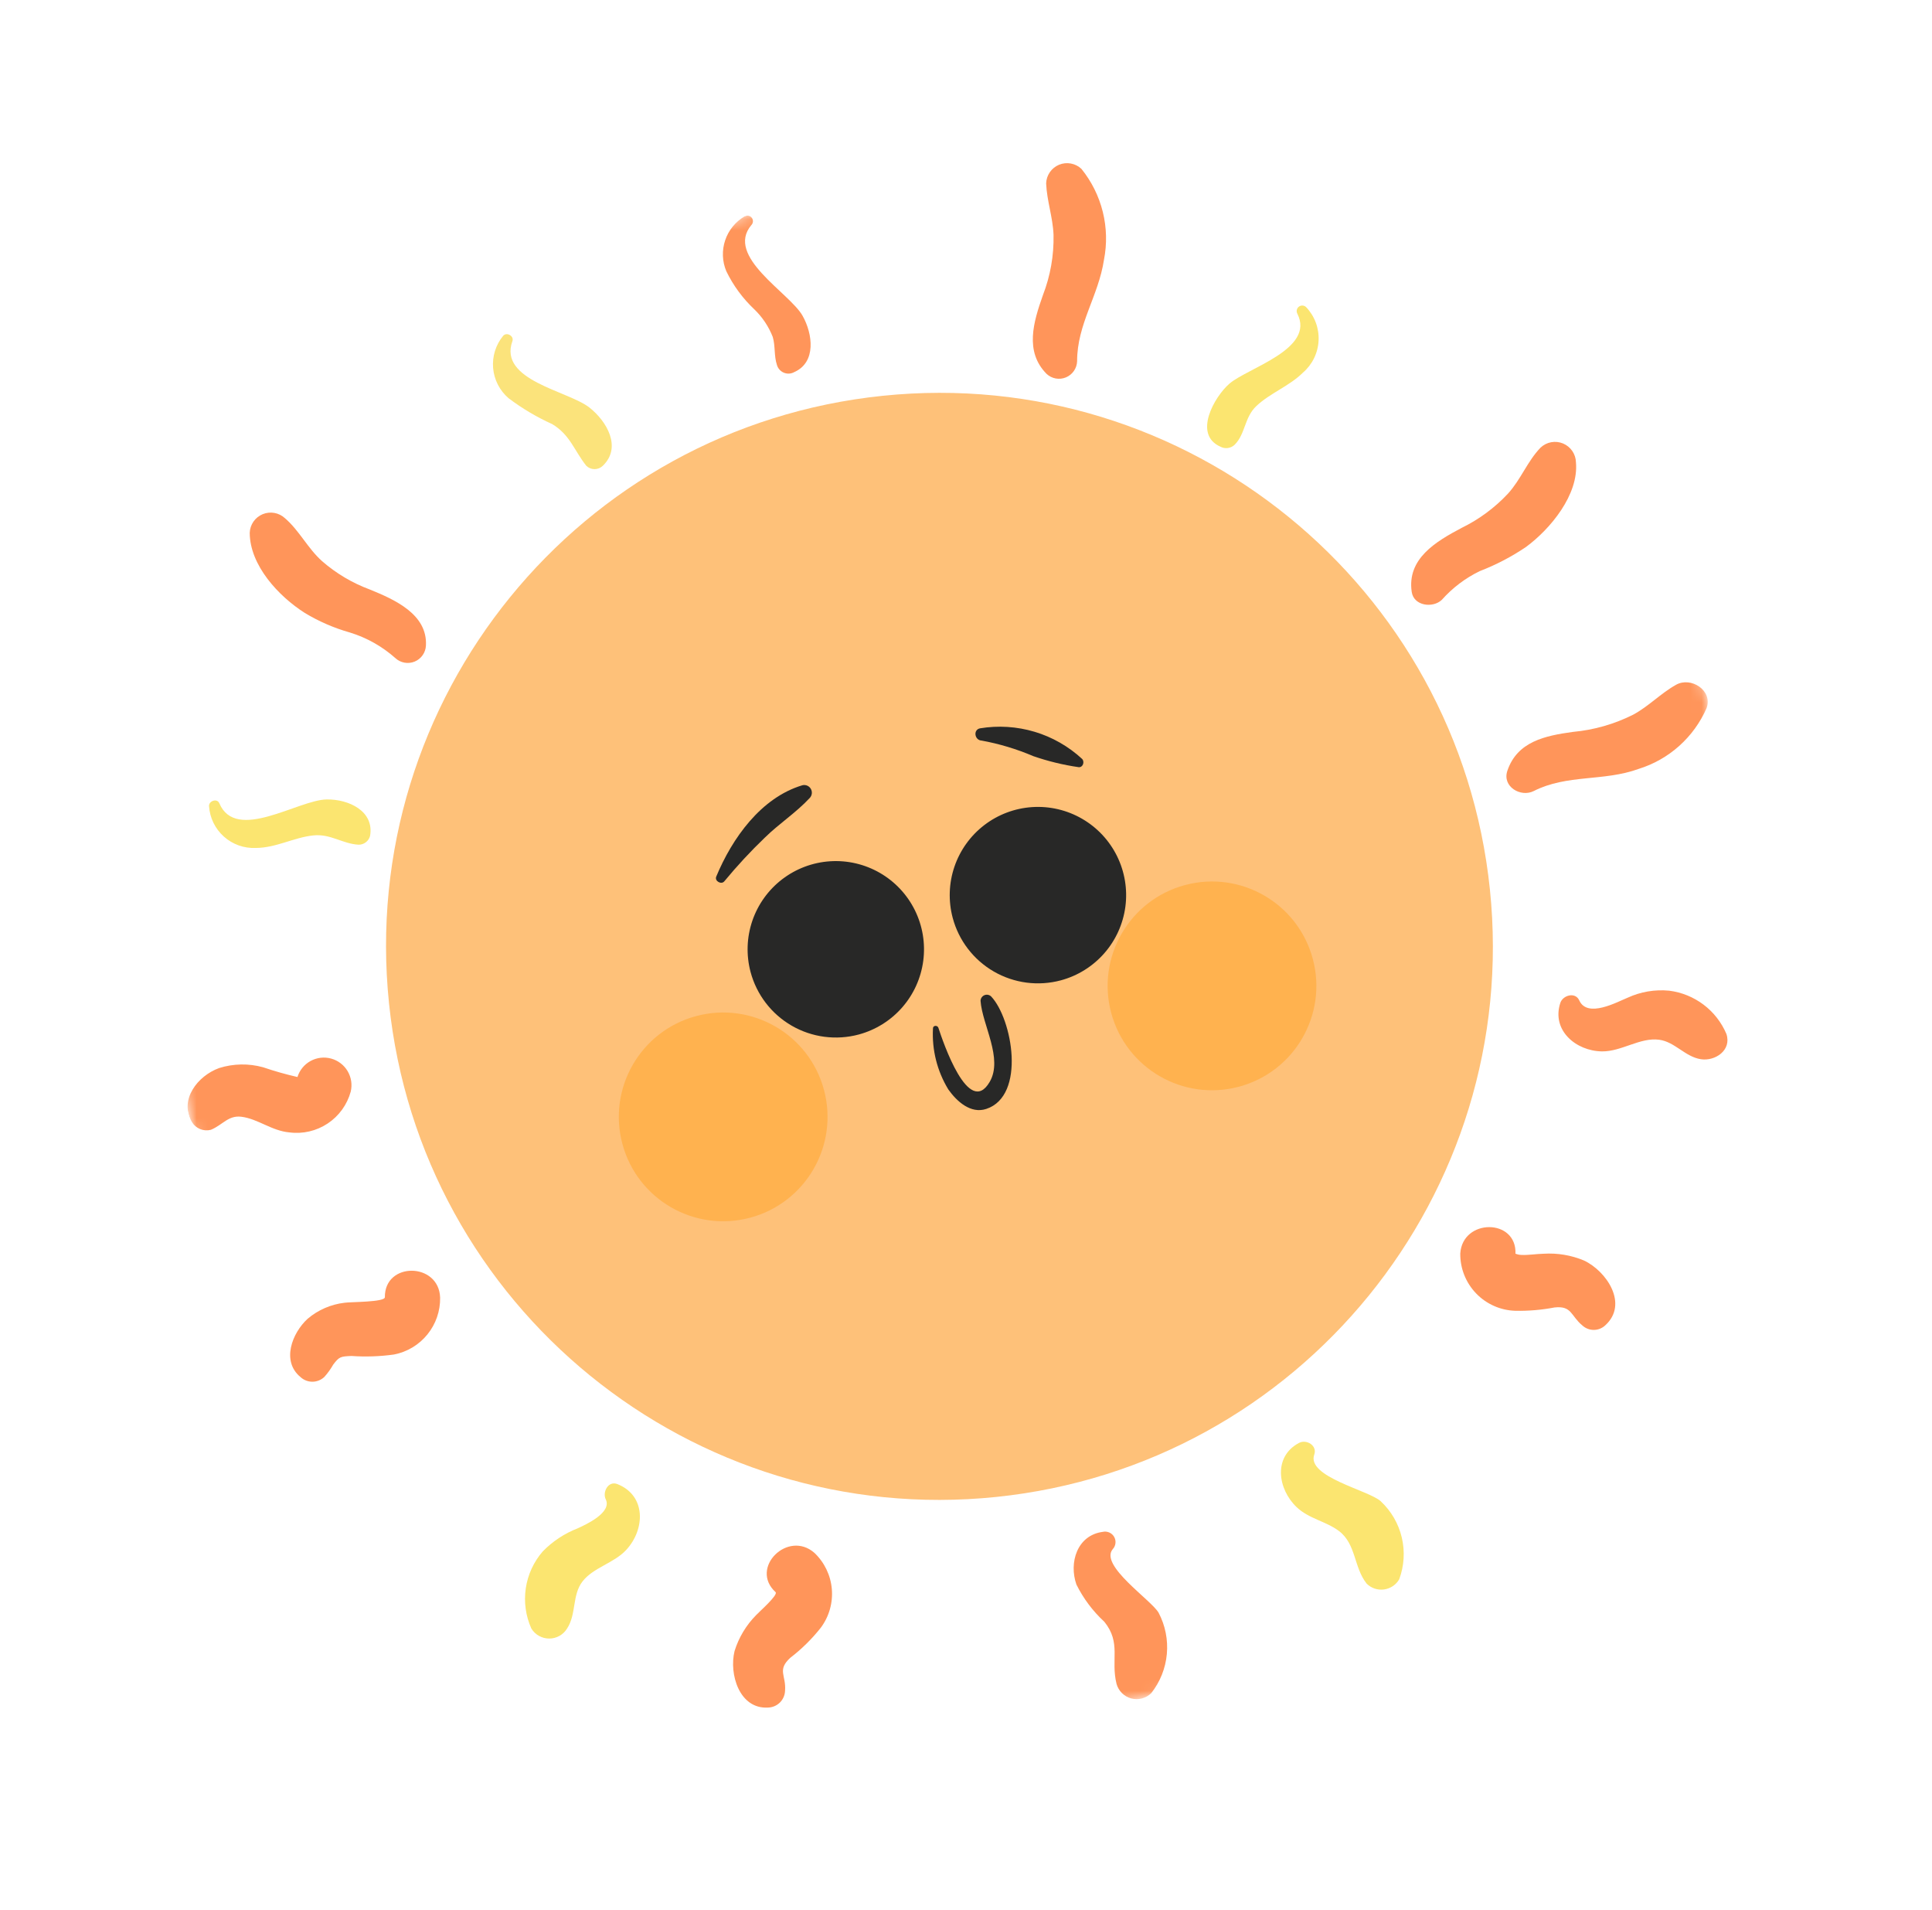 <svg width="172" height="170" viewBox="0 0 172 170" fill="none" xmlns="http://www.w3.org/2000/svg">
<g clip-path="url(#clip0_85_3898)">
<g clip-path="url(#clip1_85_3898)">
<g clip-path="url(#clip2_85_3898)">
<mask id="mask0_85_3898" style="mask-type:luminance" maskUnits="userSpaceOnUse" x="0" y="0" width="171" height="169">
<path d="M135.532 0.688L0.125 36.97L35.478 168.91L170.885 132.627L135.532 0.688Z" fill="white"/>
</mask>
<g mask="url(#mask0_85_3898)">
<path d="M132.643 79.179C129.851 52.114 105.646 32.437 78.582 35.229C51.516 38.021 31.839 62.225 34.631 89.29C37.424 116.355 61.628 136.032 88.693 133.24C115.758 130.448 135.435 106.245 132.643 79.179Z" fill="#FEC179"/>
<path d="M64.484 78.444C65.612 77.076 66.818 75.776 68.098 74.548C69.379 73.292 70.874 72.337 72.094 71.02C72.194 70.913 72.257 70.777 72.273 70.631C72.29 70.486 72.259 70.339 72.185 70.212C72.112 70.086 71.999 69.986 71.865 69.928C71.73 69.871 71.581 69.858 71.438 69.892C67.742 70.995 65.177 74.619 63.763 78.028C63.6 78.421 64.221 78.77 64.484 78.444Z" fill="#282827"/>
<path d="M87.38 65.915C88.962 66.204 90.507 66.669 91.986 67.301C93.299 67.756 94.653 68.085 96.029 68.284C96.417 68.322 96.581 67.796 96.334 67.547C95.126 66.431 93.679 65.605 92.103 65.134C90.527 64.663 88.864 64.558 87.241 64.828C86.612 64.966 86.776 65.886 87.38 65.915Z" fill="#282827"/>
<path d="M83.059 91.545C82.957 93.448 83.433 95.338 84.424 96.966C85.172 98.025 86.415 99.165 87.808 98.702C91.36 97.522 90.122 90.684 88.237 88.689C88.159 88.615 88.061 88.566 87.955 88.546C87.849 88.527 87.74 88.538 87.641 88.579C87.541 88.62 87.456 88.689 87.394 88.778C87.333 88.866 87.299 88.971 87.295 89.078C87.445 91.224 89.33 94.215 88.104 96.305C86.233 99.492 83.956 92.746 83.542 91.483C83.46 91.232 83.048 91.255 83.059 91.545Z" fill="#282827"/>
<path d="M66.787 108.384C71.743 107.056 74.683 101.963 73.356 97.007C72.028 92.052 66.934 89.111 61.978 90.439C57.023 91.766 54.082 96.86 55.41 101.816C56.737 106.771 61.831 109.712 66.787 108.384Z" fill="#FFB24F"/>
<path d="M110.305 96.724C115.26 95.396 118.202 90.302 116.874 85.347C115.546 80.391 110.452 77.45 105.496 78.778C100.54 80.106 97.6 85.2 98.927 90.155C100.255 95.111 105.349 98.052 110.305 96.724Z" fill="#FFB24F"/>
<path d="M94.446 87.257C95.945 86.853 97.29 86.014 98.313 84.846C99.335 83.678 99.988 82.233 100.19 80.694C100.391 79.155 100.132 77.591 99.445 76.199C98.758 74.807 97.674 73.65 96.33 72.874C94.986 72.097 93.442 71.737 91.893 71.838C90.344 71.939 88.859 72.497 87.627 73.441C86.395 74.385 85.471 75.673 84.97 77.143C84.47 78.612 84.416 80.197 84.816 81.697C85.082 82.695 85.542 83.63 86.171 84.45C86.799 85.27 87.583 85.958 88.478 86.474C89.372 86.991 90.36 87.326 91.384 87.46C92.408 87.594 93.449 87.525 94.446 87.257Z" fill="#282827"/>
<path d="M66.821 86.518C66.422 85.018 66.475 83.434 66.976 81.964C67.477 80.495 68.401 79.207 69.633 78.263C70.865 77.319 72.35 76.761 73.898 76.66C75.447 76.559 76.992 76.92 78.336 77.696C79.68 78.472 80.764 79.629 81.451 81.021C82.138 82.413 82.397 83.977 82.195 85.516C81.994 87.055 81.341 88.5 80.319 89.668C79.296 90.836 77.951 91.675 76.452 92.079C75.455 92.347 74.414 92.415 73.39 92.281C72.366 92.147 71.378 91.811 70.484 91.295C69.59 90.779 68.805 90.091 68.177 89.271C67.549 88.452 67.088 87.516 66.821 86.518Z" fill="#282827"/>
<path d="M66.301 19.252C65.481 19.729 64.862 20.487 64.56 21.386C64.258 22.285 64.293 23.264 64.66 24.138C65.278 25.413 66.125 26.565 67.157 27.536C67.874 28.226 68.433 29.064 68.796 29.99C69.04 30.825 68.895 31.66 69.17 32.49C69.215 32.644 69.294 32.785 69.401 32.903C69.508 33.022 69.64 33.114 69.788 33.175C69.935 33.235 70.095 33.262 70.254 33.253C70.413 33.243 70.568 33.198 70.708 33.121C72.692 32.243 72.358 29.715 71.45 28.105C70.296 26.058 64.514 22.832 66.9 20.022C66.979 19.936 67.026 19.825 67.031 19.708C67.036 19.59 66.999 19.475 66.927 19.383C66.856 19.29 66.753 19.226 66.638 19.203C66.524 19.179 66.404 19.196 66.301 19.252Z" fill="#FF955A"/>
<path d="M98.171 136.348C95.889 136.652 95.145 139.088 95.83 141.037C96.451 142.285 97.295 143.409 98.32 144.354C99.84 146.242 98.867 147.735 99.403 149.882C99.49 150.193 99.657 150.476 99.887 150.702C100.117 150.929 100.402 151.092 100.714 151.175C101.026 151.257 101.355 151.257 101.667 151.175C101.979 151.091 102.264 150.929 102.494 150.701C103.282 149.7 103.764 148.492 103.88 147.223C103.996 145.954 103.742 144.678 103.149 143.55C102.523 142.428 97.845 139.333 99.065 137.886C99.2 137.74 99.285 137.555 99.306 137.357C99.328 137.159 99.286 136.959 99.186 136.787C99.086 136.615 98.933 136.479 98.751 136.401C98.568 136.321 98.365 136.303 98.171 136.348Z" fill="#FF955A"/>
<path d="M136.545 70.408C139.533 68.897 142.759 69.575 145.882 68.439C147.22 68.024 148.454 67.325 149.498 66.39C150.542 65.456 151.373 64.307 151.934 63.023C152.497 61.441 150.541 60.212 149.222 60.946C147.849 61.712 146.794 62.857 145.401 63.609C143.727 64.452 141.909 64.972 140.041 65.144C137.535 65.487 135.074 66.006 134.195 68.609C133.719 70.019 135.386 70.994 136.545 70.408Z" fill="#FF955A"/>
<path d="M18.776 100.56C19.838 100.118 20.32 99.258 21.483 99.399C22.941 99.575 24.199 100.658 25.761 100.792C26.956 100.949 28.169 100.668 29.173 100C30.178 99.333 30.906 98.324 31.225 97.161C31.372 96.54 31.272 95.887 30.947 95.338C30.621 94.79 30.096 94.389 29.48 94.221C28.865 94.052 28.209 94.13 27.649 94.436C27.09 94.742 26.672 95.254 26.482 95.863C25.447 95.627 24.424 95.337 23.419 94.994C22.135 94.64 20.777 94.665 19.507 95.065C17.596 95.759 15.928 97.884 17.085 99.867C17.253 100.151 17.509 100.372 17.815 100.497C18.12 100.622 18.457 100.644 18.776 100.56Z" fill="#FF955A"/>
<path d="M115.5 27.925C117.102 31.082 111.067 32.743 109.441 34.158C108.116 35.312 106.192 38.669 108.649 39.758C108.851 39.867 109.083 39.908 109.31 39.878C109.537 39.847 109.749 39.746 109.915 39.588C110.881 38.628 110.777 37.151 111.847 36.143C113.089 34.972 114.773 34.379 115.998 33.166C116.412 32.809 116.749 32.371 116.988 31.879C117.227 31.387 117.364 30.852 117.39 30.305C117.415 29.759 117.329 29.213 117.137 28.701C116.944 28.189 116.649 27.721 116.27 27.327C116.184 27.247 116.072 27.201 115.955 27.196C115.839 27.19 115.723 27.227 115.631 27.299C115.538 27.371 115.474 27.474 115.45 27.588C115.426 27.703 115.444 27.823 115.5 27.925Z" fill="#FBE570"/>
<path d="M53.928 133.453C54.511 134.645 52.102 135.724 51.426 136.035C50.258 136.488 49.201 137.185 48.326 138.081C47.517 139.009 46.99 140.15 46.81 141.368C46.629 142.587 46.801 143.831 47.305 144.954C47.472 145.227 47.707 145.452 47.987 145.608C48.266 145.764 48.581 145.845 48.901 145.844C49.222 145.844 49.536 145.759 49.815 145.602C50.093 145.443 50.326 145.216 50.491 144.942C51.323 143.666 50.925 141.97 51.855 140.765C52.815 139.522 54.647 139.138 55.736 137.97C57.443 136.139 57.543 133.12 54.967 132.097C54.148 131.772 53.615 132.811 53.928 133.453Z" fill="#FBE570"/>
<path d="M37.92 57.453C38.065 54.669 35.125 53.367 32.935 52.475C31.371 51.897 29.925 51.039 28.668 49.943C27.383 48.791 26.652 47.226 25.372 46.127C25.11 45.883 24.783 45.719 24.431 45.655C24.079 45.592 23.716 45.63 23.385 45.767C23.054 45.904 22.77 46.132 22.565 46.426C22.361 46.72 22.245 47.066 22.232 47.424C22.244 50.326 24.804 53.073 27.131 54.554C28.385 55.311 29.733 55.897 31.142 56.296C32.643 56.756 34.026 57.534 35.199 58.577C35.426 58.788 35.709 58.928 36.014 58.982C36.318 59.037 36.632 59.003 36.918 58.885C37.205 58.767 37.451 58.569 37.628 58.315C37.806 58.062 37.907 57.762 37.92 57.453Z" fill="#FF955A"/>
<path d="M142.918 117.959C144.996 116.062 143.026 113.138 141.013 112.193C139.879 111.72 138.651 111.515 137.425 111.592C136.764 111.605 136.096 111.728 135.436 111.698C135.023 111.68 134.921 111.55 134.918 111.609C135.053 108.431 130.204 108.438 130.003 111.574C129.989 112.897 130.497 114.172 131.415 115.125C132.332 116.078 133.587 116.633 134.909 116.671C136.077 116.694 137.244 116.594 138.391 116.375C139.946 116.204 139.823 117.103 140.866 117.971C141.145 118.23 141.513 118.375 141.894 118.373C142.276 118.37 142.642 118.223 142.918 117.959Z" fill="#FF955A"/>
<path d="M18.608 71.738C18.673 72.782 19.146 73.758 19.924 74.457C20.702 75.156 21.724 75.522 22.769 75.474C24.559 75.474 26.155 74.539 27.9 74.358C29.431 74.2 30.49 75.109 31.929 75.185C32.159 75.186 32.383 75.111 32.566 74.972C32.749 74.834 32.882 74.638 32.944 74.416C33.343 72.186 31.028 71.124 29.08 71.157C26.524 71.2 21.007 75.006 19.524 71.492C19.331 71.034 18.596 71.282 18.608 71.738Z" fill="#FBE570"/>
<path d="M138.911 89.264C138.11 91.702 140.294 93.547 142.611 93.582C144.353 93.608 146.012 92.317 147.712 92.545C149.116 92.734 150.017 94.063 151.428 94.279C152.689 94.473 154.186 93.484 153.695 92.024C153.256 90.995 152.557 90.098 151.664 89.423C150.771 88.749 149.718 88.32 148.608 88.179C147.343 88.056 146.067 88.27 144.912 88.8C143.992 89.17 141.322 90.659 140.595 89.04C140.245 88.264 139.134 88.583 138.911 89.264Z" fill="#FF955A"/>
<path d="M95.892 32.151C95.889 28.85 97.793 26.353 98.283 23.126C98.561 21.712 98.525 20.254 98.178 18.855C97.831 17.456 97.181 16.15 96.275 15.03C96.014 14.784 95.687 14.618 95.334 14.553C94.981 14.488 94.617 14.526 94.285 14.663C93.954 14.8 93.669 15.03 93.465 15.325C93.26 15.62 93.146 15.968 93.135 16.327C93.201 17.891 93.731 19.336 93.793 20.904C93.832 22.734 93.512 24.554 92.851 26.261C92.009 28.648 91.201 31.281 93.171 33.275C93.397 33.488 93.68 33.631 93.986 33.687C94.292 33.743 94.607 33.71 94.894 33.591C95.181 33.473 95.428 33.274 95.605 33.018C95.782 32.763 95.882 32.462 95.892 32.151Z" fill="#FF955A"/>
<path d="M69.891 150.489C70.001 149.114 69.161 148.663 70.349 147.563C71.367 146.783 72.283 145.879 73.078 144.873C73.813 143.885 74.16 142.662 74.055 141.435C73.949 140.209 73.397 139.063 72.504 138.216C70.144 136.146 66.694 139.559 69.046 141.711C69.313 141.955 67.535 143.509 67.325 143.748C66.432 144.647 65.769 145.751 65.394 146.961C64.893 149.002 65.82 152.137 68.372 151.986C68.769 151.978 69.147 151.818 69.43 151.54C69.712 151.262 69.877 150.885 69.891 150.489Z" fill="#FF955A"/>
<path d="M44.794 29.89C44.132 30.695 43.812 31.727 43.901 32.765C43.991 33.804 44.485 34.765 45.276 35.444C46.483 36.355 47.787 37.129 49.165 37.751C50.758 38.707 51.121 40.108 52.197 41.46C52.395 41.652 52.661 41.758 52.937 41.757C53.213 41.755 53.478 41.646 53.674 41.452C55.367 39.816 54.034 37.503 52.476 36.276C50.573 34.777 44.353 33.868 45.617 30.365C45.784 29.905 45.111 29.528 44.794 29.89Z" fill="#FBE37B"/>
<path d="M115.649 128.43C113.329 129.658 113.753 132.534 115.423 134.136C116.524 135.193 118.051 135.395 119.221 136.287C120.737 137.443 120.519 139.513 121.674 140.962C121.874 141.159 122.118 141.308 122.385 141.397C122.652 141.486 122.936 141.512 123.215 141.475C123.494 141.437 123.76 141.336 123.995 141.18C124.229 141.024 124.424 140.817 124.566 140.574C125.009 139.382 125.089 138.086 124.797 136.85C124.504 135.613 123.852 134.491 122.923 133.624C121.872 132.648 116.294 131.457 117.004 129.467C117.291 128.665 116.308 128.08 115.649 128.43Z" fill="#FBE570"/>
<path d="M128.359 53.392C129.305 52.326 130.453 51.457 131.736 50.835C133.184 50.277 134.564 49.557 135.85 48.688C138.032 47.084 140.56 44.023 140.302 41.154C140.294 40.792 140.181 40.441 139.976 40.142C139.772 39.844 139.485 39.612 139.152 39.473C138.818 39.334 138.451 39.295 138.095 39.361C137.74 39.427 137.411 39.595 137.149 39.844C135.98 41.057 135.408 42.658 134.259 43.928C133.08 45.191 131.679 46.228 130.125 46.986C127.806 48.213 125.251 49.733 125.68 52.682C125.865 53.947 127.57 54.143 128.359 53.392Z" fill="#FF955A"/>
<path d="M28.88 122.554C29.179 122.219 29.441 121.854 29.663 121.464C30.2 120.754 30.318 120.734 31.284 120.692C32.55 120.78 33.821 120.737 35.077 120.562C36.248 120.334 37.3 119.702 38.051 118.776C38.802 117.85 39.203 116.689 39.183 115.497C39.081 112.341 34.228 112.286 34.264 115.461C34.269 115.911 31.203 115.871 30.678 115.955C29.462 116.095 28.315 116.593 27.383 117.385C26.004 118.652 25.034 121.151 26.747 122.565C27.036 122.836 27.419 122.986 27.816 122.984C28.212 122.982 28.593 122.828 28.88 122.554Z" fill="#FF955A"/>
</g>
</g>
</g>
</g>
<defs>
<clipPath id="clip0_85_3898">
<rect width="141" height="137" fill="white" transform="translate(0.125 36.97) rotate(-15)"/>
</clipPath>
<clipPath id="clip1_85_3898">
<rect width="141" height="137" fill="white" transform="translate(0.125 36.97) rotate(-15)"/>
</clipPath>
<clipPath id="clip2_85_3898">
<rect width="141" height="137" fill="white" transform="translate(0.125 36.97) rotate(-15)"/>
</clipPath>
</defs>
</svg>
